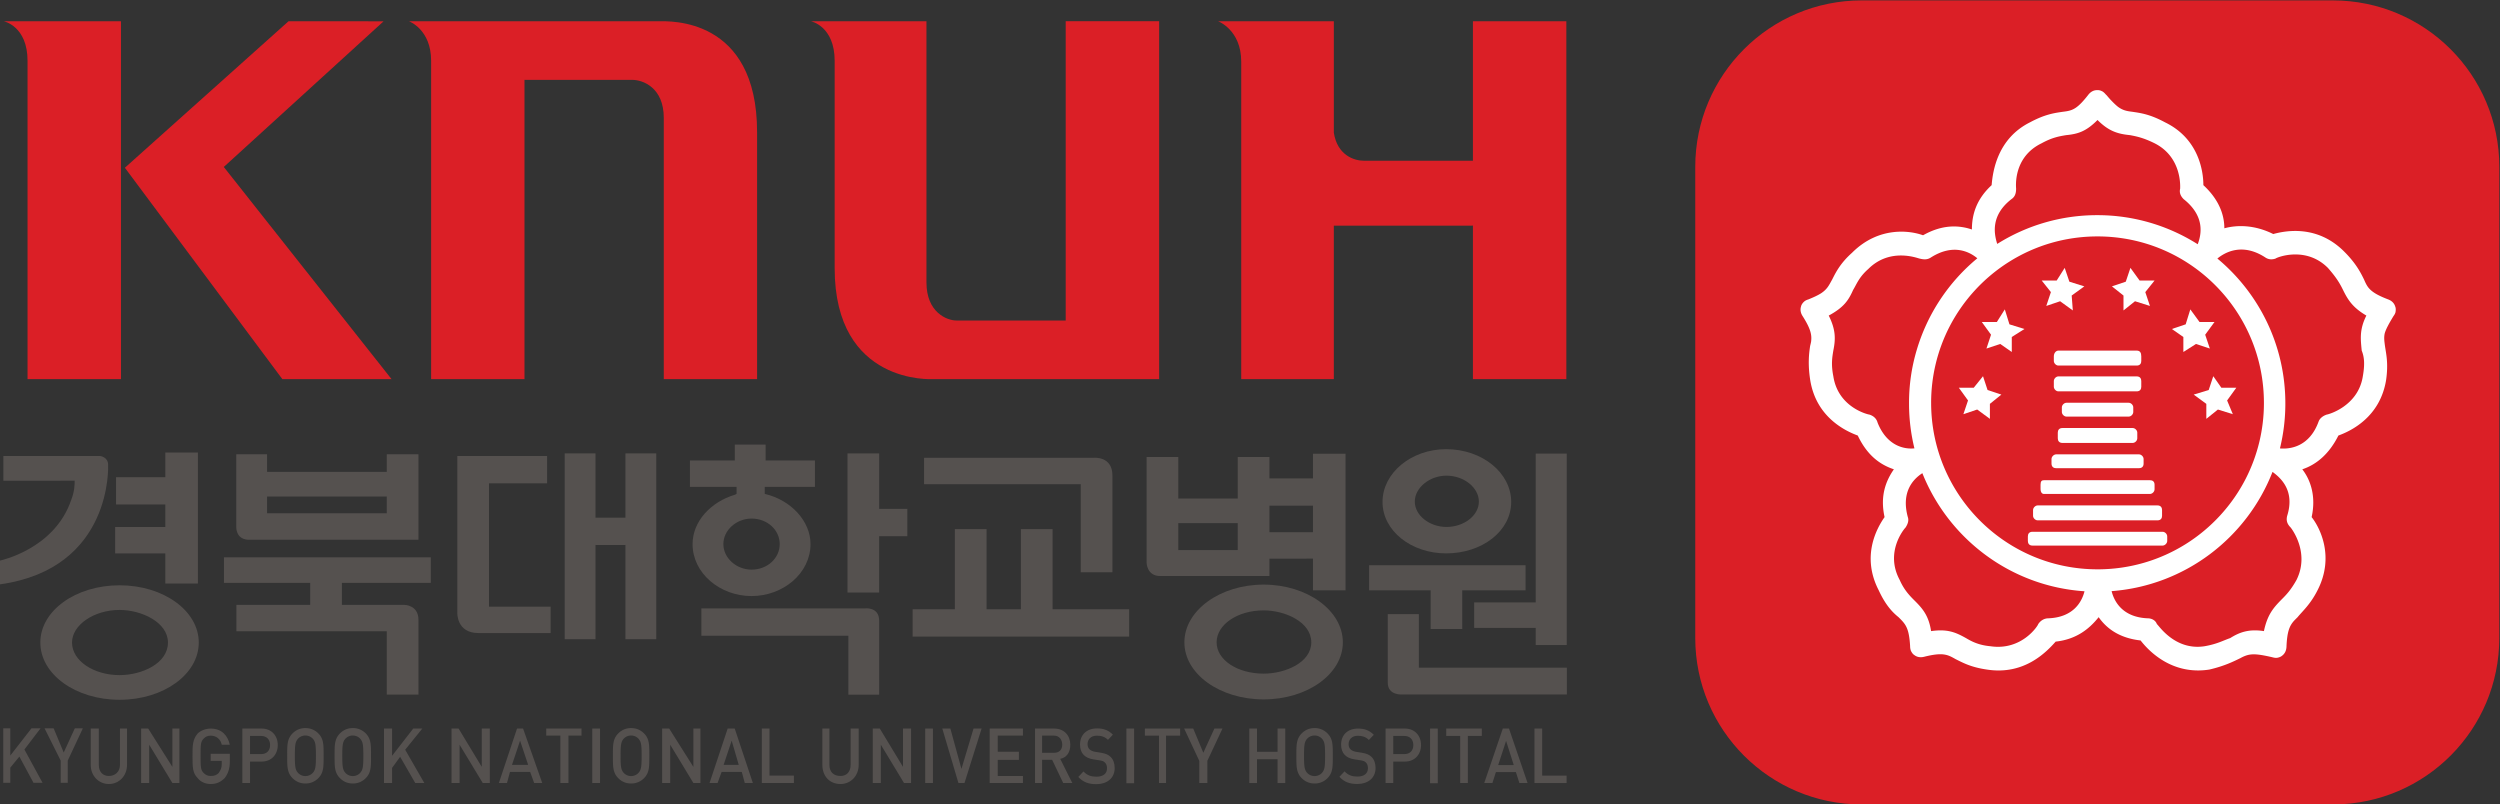 <svg xmlns="http://www.w3.org/2000/svg" xml:space="preserve" width="932.602" height="300" viewBox="0 0 932.602 300"><rect x="0" y="0" width="932.602" height="300" fill="#333333" stroke="none"/><defs><clipPath id="a" clipPathUnits="userSpaceOnUse"><path d="M0 0h841.89v595.28H0Z"/></clipPath></defs><path d="m0 0-2.892 5.371L-4.749 3.1V0h-1.445v11.155h1.445V5.576l4.336 5.579h1.858l-3.303-4.337L1.857 0Z" style="fill:#55514f;fill-opacity:1;fill-rule:nonzero;stroke:none" transform="matrix(1.821 0 0 -1.821 12.489 292.008)"/><path d="M0 0v-4.543h-1.443V0l-3.306 6.612h1.86l2.065-4.959L1.45 6.612h1.647z" style="fill:#55514f;fill-opacity:1;fill-rule:nonzero;stroke:none" transform="matrix(1.821 0 0 -1.821 25.27 283.734)"/><g clip-path="url(#a)" transform="matrix(1.821 0 0 -1.821 -300.397 733.415)"><path d="M0 0c-2.064 0-3.717 1.648-3.717 3.926v7.434h1.653V3.926c0-1.445.828-2.278 2.064-2.278 1.24 0 2.273.833 2.273 2.278v7.434h1.444V3.926C3.717 1.648 2.066 0 0 0" style="fill:#55514f;fill-opacity:1;fill-rule:nonzero;stroke:none" transform="translate(187.267 242.144)"/><path d="m0 0-4.75 7.846V0H-6.4v11.155h1.445L0 3.307v7.848h1.443V0Z" style="fill:#55514f;fill-opacity:1;fill-rule:nonzero;stroke:none" transform="translate(200.275 242.349)"/><path d="M0 0c-.825-.819-1.648-1.237-2.887-1.237-1.032 0-2.067.418-2.686 1.237-1.034 1.034-1.034 2.275-1.034 4.544 0 2.066 0 3.309 1.034 4.544.619.623 1.654 1.035 2.686 1.035 2.27 0 3.512-1.448 3.92-3.309h-1.65c-.208 1.039-1.031 1.861-2.27 1.861-.622 0-1.032-.206-1.446-.618-.621-.619-.621-1.243-.621-3.513 0-2.269 0-2.889.621-3.51.414-.413.824-.623 1.446-.623.82 0 1.239.21 1.65.623.412.621.62 1.034.62 1.86v.617h-2.27v1.448h3.92V3.306C1.033 1.86.625.828 0 0" style="fill:#55514f;fill-opacity:1;fill-rule:nonzero;stroke:none" transform="translate(211.008 243.38)"/><path d="m0 0-3.094 5.371L-4.745 3.1V0h-1.656v11.155h1.656V5.576l4.332 5.579h1.858l-3.508-4.337L1.86 0Z" style="fill:#55514f;fill-opacity:1;fill-rule:nonzero;stroke:none" transform="translate(250.027 242.349)"/><path d="m0 0-4.749 7.846V0h-1.649v11.155h1.446l4.748-7.848v7.848h1.648V0Z" style="fill:#55514f;fill-opacity:1;fill-rule:nonzero;stroke:none" transform="translate(263.859 242.349)"/><path d="m0 0-.825 2.276h-4.13L-5.571 0h-1.658l3.719 11.155h1.238L1.652 0Zm-2.887 8.674-1.656-4.953h3.308z" style="fill:#55514f;fill-opacity:1;fill-rule:nonzero;stroke:none" transform="translate(274.39 242.349)"/><path d="M0 0v-9.707h-1.654V0h-2.894v1.448h7.229V0Z" style="fill:#55514f;fill-opacity:1;fill-rule:nonzero;stroke:none" transform="translate(281.41 252.056)"/><path d="m0 0-4.746 7.846V0h-1.653v11.155h1.444L0 3.307v7.848h1.445V0Z" style="fill:#55514f;fill-opacity:1;fill-rule:nonzero;stroke:none" transform="translate(307.005 242.349)"/><path d="m0 0-.617 2.276h-4.13L-5.574 0h-1.649l3.717 11.155h1.443L1.654 0Zm-2.685 8.674-1.649-4.953h3.096z" style="fill:#55514f;fill-opacity:1;fill-rule:nonzero;stroke:none" transform="translate(317.536 242.349)"/><path d="M0 0c-2.274 0-3.72 1.648-3.72 3.926v7.434h1.446V3.926c0-1.445.83-2.278 2.274-2.278 1.237 0 2.067.833 2.067 2.278v7.434h1.651V3.926C3.718 1.648 2.067 0 0 0" style="fill:#55514f;fill-opacity:1;fill-rule:nonzero;stroke:none" transform="translate(337.149 242.144)"/><path d="m0 0-4.747 7.846V0H-6.4v11.155h1.443l4.749-7.848v7.848h1.655V0Z" style="fill:#55514f;fill-opacity:1;fill-rule:nonzero;stroke:none" transform="translate(350.154 242.349)"/><path d="M0 0h-1.24l-3.303 11.155h1.652l2.269-8.262 2.477 8.262h1.654z" style="fill:#55514f;fill-opacity:1;fill-rule:nonzero;stroke:none" transform="translate(362.543 242.349)"/><path d="M0 0v11.155h6.811V9.707H1.65v-3.3h4.335V4.749H1.65V1.443h5.161V0Z" style="fill:#55514f;fill-opacity:1;fill-rule:nonzero;stroke:none" transform="translate(367.704 242.349)"/><path d="m0 0-2.268 4.749h-2.063V0h-1.445v11.155h3.921c2.069 0 3.306-1.448 3.306-3.309 0-1.65-.827-2.678-2.071-2.888L1.862 0Zm-1.855 9.707h-2.476V6.196h2.476c1.033 0 1.654.622 1.654 1.65 0 1.038-.621 1.861-1.654 1.861" style="fill:#55514f;fill-opacity:1;fill-rule:nonzero;stroke:none" transform="translate(382.769 242.349)"/><path d="M0 0v-9.707h-1.442V0h-2.89v1.448h7.226V0Z" style="fill:#55514f;fill-opacity:1;fill-rule:nonzero;stroke:none" transform="translate(403.829 252.056)"/><path d="M0 0v-4.543h-1.654V0l-3.098 6.612h1.86l2.065-4.959 2.268 4.959h1.655z" style="fill:#55514f;fill-opacity:1;fill-rule:nonzero;stroke:none" transform="translate(412.295 246.892)"/><path d="M0 0v4.874h-4.21V0h-1.576v11.163h1.576V6.396H0v4.767h1.575V0Z" style="fill:#55514f;fill-opacity:1;fill-rule:nonzero;stroke:none" transform="translate(426.676 242.348)"/><path d="M0 0a2.06 2.06 0 0 1-1.548.69A2.058 2.058 0 0 1-3.095 0c-.507-.596-.612-1.223-.612-3.464 0-2.241.105-2.871.612-3.465a2.056 2.056 0 0 1 1.547-.692c.611 0 1.182.268 1.548.692.511.594.608 1.224.608 3.465C.608-1.223.511-.596 0 0m1.191-7.951a3.616 3.616 0 0 0-2.739-1.19c-1.109 0-2.014.425-2.727 1.19-1.015 1.103-1.002 2.337-1.002 4.487 0 2.148-.013 3.387 1.002 4.486.713.764 1.618 1.191 2.727 1.191a3.62 3.62 0 0 0 2.739-1.191c1.024-1.099.994-2.338.994-4.486 0-2.15.03-3.384-.994-4.487" style="fill:#55514f;fill-opacity:1;fill-rule:nonzero;stroke:none" transform="translate(435.807 251.392)"/><path d="M0 0c-.362.423-.931.69-1.543.69A2.051 2.051 0 0 1-3.087 0c-.512-.596-.612-1.223-.612-3.464 0-2.241.1-2.871.612-3.465a2.05 2.05 0 0 1 1.544-.692A2.04 2.04 0 0 1 0-6.929c.512.594.617 1.224.617 3.465C.617-1.223.512-.596 0 0m1.2-7.951a3.634 3.634 0 0 0-2.743-1.19c-1.106 0-2.009.425-2.725 1.19-1.02 1.103-1.003 2.337-1.003 4.487 0 2.148-.017 3.387 1.003 4.486.716.764 1.619 1.191 2.725 1.191 1.108 0 2.027-.427 2.743-1.191 1.02-1.099.988-2.338.988-4.486 0-2.15.032-3.384-.988-4.487" style="fill:#55514f;fill-opacity:1;fill-rule:nonzero;stroke:none" transform="translate(295.79 251.392)"/><path d="M0 0c-.366.423-.937.69-1.55.69A2.046 2.046 0 0 1-3.091 0c-.513-.596-.615-1.223-.615-3.464 0-2.241.102-2.871.615-3.465a2.045 2.045 0 0 1 1.541-.692A2.06 2.06 0 0 1 0-6.929c.51.594.61 1.224.61 3.465C.61-1.223.51-.596 0 0m1.193-7.951a3.628 3.628 0 0 0-2.743-1.19c-1.103 0-2.008.425-2.722 1.19-1.021 1.103-1.005 2.337-1.005 4.487 0 2.148-.016 3.387 1.005 4.486.714.764 1.619 1.191 2.722 1.191 1.109 0 2.03-.427 2.743-1.191 1.02-1.099.993-2.338.993-4.486 0-2.15.027-3.384-.993-4.487" style="fill:#55514f;fill-opacity:1;fill-rule:nonzero;stroke:none" transform="translate(229.072 251.392)"/><path d="M0 0c-.359.423-.933.69-1.545.69A2.054 2.054 0 0 1-3.088 0C-3.597-.596-3.7-1.223-3.7-3.464c0-2.241.103-2.871.612-3.465a2.052 2.052 0 0 1 1.543-.692c.612 0 1.186.268 1.545.692.513.594.619 1.224.619 3.465C.619-1.223.513-.596 0 0m1.199-7.951a3.627 3.627 0 0 0-2.744-1.19c-1.102 0-2.008.425-2.719 1.19-1.025 1.103-1.011 2.337-1.011 4.487 0 2.148-.014 3.387 1.011 4.486.711.764 1.617 1.191 2.719 1.191a3.631 3.631 0 0 0 2.744-1.191c1.02-1.099.989-2.338.989-4.486 0-2.15.031-3.384-.989-4.487" style="fill:#55514f;fill-opacity:1;fill-rule:nonzero;stroke:none" transform="translate(238.779 251.392)"/><path d="M0 0c-1.561 0-2.685.394-3.673 1.472l1.049 1.113c.76-.814 1.59-1.064 2.651-1.064 1.357 0 2.143.623 2.143 1.707 0 .488-.125.892-.403 1.159-.264.268-.528.375-1.139.472L-.6 5.048c-.845.122-1.514.437-1.966.89-.509.521-.76 1.228-.76 2.136 0 1.944 1.313 3.279 3.471 3.279 1.369 0 2.332-.379 3.224-1.274L2.361 9.016c-.641.658-1.385.863-2.26.863-1.223 0-1.895-.757-1.895-1.74 0-.409.116-.773.393-1.037.261-.251.684-.439 1.169-.52l1.179-.185c.961-.159 1.498-.411 1.942-.834.563-.532.841-1.333.841-2.289C3.73 1.222 2.17 0 0 0" style="fill:#55514f;fill-opacity:1;fill-rule:nonzero;stroke:none" transform="translate(443.022 242.151)"/><path d="M0 0c-1.57 0-2.701.393-3.696 1.478l1.057 1.128C-1.88 1.78-1.044 1.53.027 1.53c1.365 0 2.158.629 2.158 1.717 0 .488-.136.899-.409 1.165-.271.274-.531.379-1.15.475l-1.228.19c-.853.128-1.527.442-1.982.898-.513.524-.76 1.233-.76 2.148 0 1.958 1.316 3.297 3.488 3.297 1.379 0 2.345-.383 3.242-1.278L2.374 9.07c-.645.659-1.395.864-2.271.864-1.237 0-1.909-.757-1.909-1.749 0-.411.117-.774.395-1.039.264-.254.687-.444 1.174-.52l1.186-.192c.971-.159 1.513-.412 1.952-.835.57-.537.852-1.342.852-2.303C3.753 1.229 2.185 0 0 0" style="fill:#55514f;fill-opacity:1;fill-rule:nonzero;stroke:none" transform="translate(389.558 242.115)"/><path d="M0 0h-2.275v-3.717H0c1.096 0 1.836.676 1.836 1.852C1.836-.688 1.096 0 0 0m.09-5.252h-2.365v-4.39h-1.574V1.521H.09c2.021 0 3.32-1.444 3.32-3.386 0-1.948-1.299-3.387-3.32-3.387" style="fill:#55514f;fill-opacity:1;fill-rule:nonzero;stroke:none" transform="translate(452.656 251.99)"/><path d="M0 0h-2.276v-3.717H0c1.094 0 1.836.676 1.836 1.852C1.836-.688 1.094 0 0 0m.087-5.252h-2.363v-4.39h-1.571V1.521H.087c2.026 0 3.322-1.444 3.322-3.386 0-1.948-1.296-3.387-3.322-3.387" style="fill:#55514f;fill-opacity:1;fill-rule:nonzero;stroke:none" transform="translate(218.456 251.99)"/><path d="M0 0v-9.642h-1.572V0h-2.859v1.521h7.29V0Z" style="fill:#55514f;fill-opacity:1;fill-rule:nonzero;stroke:none" transform="translate(465.66 251.99)"/><path d="m0 0-1.618-4.953h3.189zm2.726-8.637-.716 2.24h-4.097l-.714-2.24h-1.675L-.671 2.526H.595L4.402-8.637Z" style="fill:#55514f;fill-opacity:1;fill-rule:nonzero;stroke:none" transform="translate(473.492 250.984)"/><path d="M0 0v11.163h1.575V1.518h4.999V0Z" style="fill:#55514f;fill-opacity:1;fill-rule:nonzero;stroke:none" transform="translate(479.309 242.348)"/><path d="M0 0v11.163h1.574V1.518h5.001V0Z" style="fill:#55514f;fill-opacity:1;fill-rule:nonzero;stroke:none" transform="translate(321.026 242.348)"/><path d="M457.919 253.504h1.577v-11.199h-1.577zM395.711 253.504h1.584v-11.199h-1.584zM354.495 253.504h1.584v-11.155h-1.584zM286.292 253.504h1.585v-11.155h-1.585z" style="fill:#55514f;fill-opacity:1;fill-rule:nonzero;stroke:none"/><path d="M0 0v-15.305h-6.494v12.962h-30.803v5.412h15.116v4.514h-17.668v5.229H2.524V7.583h-18.215V3.069h12.806S0 3.069 0 0" style="fill:#55514f;fill-opacity:1;fill-rule:nonzero;stroke:none" transform="translate(250.688 275.773)"/><path d="M0 0h34.982v17.499h-6.494v-3.605H3.968v3.605h-6.31V2.707S-2.526.183 0 0m28.488 5.415H3.967v3.426h24.521z" style="fill:#55514f;fill-opacity:1;fill-rule:nonzero;stroke:none" transform="translate(215.706 292.193)"/><path d="M0 0h14.783v5.411H2.161v25.258H14.06v5.597H-4.328V4.149S-4.509 0 0 0" style="fill:#55514f;fill-opacity:1;fill-rule:nonzero;stroke:none" transform="translate(262.975 273.07)"/><path d="M0 0h-6.131v13.17h-6.31v-38.067h6.31v19.304H0v-19.304h6.311V13.17H0Z" style="fill:#55514f;fill-opacity:1;fill-rule:nonzero;stroke:none" transform="translate(293.086 296.705)"/><path d="M0 0v16.423h-6.491V0h-7.033v16.423h-6.495V0h-8.652v-5.591h44.357V0Z" style="fill:#55514f;fill-opacity:1;fill-rule:nonzero;stroke:none" transform="translate(380.59 277.94)"/><path d="M0 0v-19.845h-6.488V-1.8h-32.098v5.409h34.804S0 3.971 0 0" style="fill:#55514f;fill-opacity:1;fill-rule:nonzero;stroke:none" transform="translate(392.847 305.364)"/><path d="M0 0h-33.537v-5.598h30.113v-12.085h6.308V-2.53C2.884.356 0 0 0 0m2.884 20.386V31.75h-6.488V3.244h6.488v11.549h5.772v5.593zm-29.571 2.885c-4.865-1.444-8.654-5.414-8.654-10.104 0-5.954 5.588-10.643 12.081-10.643 6.493 0 12.082 4.689 12.082 10.643 0 4.69-3.968 9.024-9.379 10.287v1.442h10.283v5.411h-10.102v3.249h-6.311v-3.249h-9.194v-5.411h9.556v-1.442zm3.427-4.873c3.247 0 5.773-2.342 5.773-5.231 0-2.885-2.526-5.233-5.773-5.233-3.065 0-5.771 2.348-5.771 5.233 0 2.889 2.706 5.231 5.771 5.231" style="fill:#55514f;fill-opacity:1;fill-rule:nonzero;stroke:none" transform="translate(342.18 278.125)"/><path d="M0 0c0 6.493-7.207 11.726-16.225 11.726-9.021 0-16.23-5.233-16.23-11.726 0-6.497 7.209-11.729 16.23-11.729C-7.207-11.729 0-6.497 0 0m-16.225-6.676c-5.232 0-9.739 2.889-9.739 6.676 0 3.605 4.507 6.676 9.739 6.676 4.508 0 9.915-2.527 9.915-6.676 0-4.33-5.407-6.676-9.915-6.676" style="fill:#55514f;fill-opacity:1;fill-rule:nonzero;stroke:none" transform="translate(205.68 271.128)"/><path d="M0 0h-19.832v-5.054H-5.23c0-.717 0-2.164-.716-3.965-3.43-10.106-14.612-12.406-14.612-12.406v-4.867C2.706-23.044 1.622-1.803 1.622-1.803 1.622-.18 0 0 0 0m13.341.719v-5.05H3.248v-5.592h10.093v-4.615H3.066v-5.411h10.275v-6.166h6.676V.719Z" style="fill:#55514f;fill-opacity:1;fill-rule:nonzero;stroke:none" transform="translate(185.487 309.334)"/><path d="M0 0h22.373v24.384h-6.494v-8.505H3.7v8.505h-6.49V2.754S-2.79 0 0 0m15.879 5.312H3.7v5.522h12.179z" style="fill:#55514f;fill-opacity:1;fill-rule:nonzero;stroke:none" transform="translate(402.641 284.753)"/><path d="M0 0c0 6.493-7.271 11.822-16.229 11.822-8.958 0-16.233-5.329-16.233-11.822 0-6.497 7.275-11.694 16.233-11.694S0-6.497 0 0m-16.229-6.418c-5.322 0-9.632 2.774-9.632 6.418 0 3.637 4.31 6.542 9.632 6.542 4.417 0 9.764-2.388 9.764-6.542 0-4.159-5.347-6.418-9.764-6.418" style="fill:#55514f;fill-opacity:1;fill-rule:nonzero;stroke:none" transform="translate(440.052 271.173)"/><path d="M0 0v-5.053h-10.095v-5.59H0v-5.438h-10.275v-5.412H0v-6.493h6.678V0Z" style="fill:#55514f;fill-opacity:1;fill-rule:nonzero;stroke:none" transform="translate(433.927 309.808)"/><path d="M0 0c-3.433 0-6.493 2.335-6.493 5.191 0 2.876 3.06 5.318 6.493 5.318 3.571 0 6.633-2.442 6.633-5.318C6.633 2.335 3.571 0 0 0m-.075 15.934c-7.118 0-13.028-4.853-13.028-10.809 0-5.944 5.91-10.538 13.028-10.538 7.398 0 13.331 4.594 13.331 10.538 0 5.956-5.933 10.809-13.331 10.809" style="fill:#55514f;fill-opacity:1;fill-rule:nonzero;stroke:none" transform="translate(461.283 294.804)"/><path d="M0 0v7.923h-12.601v5.138h32.048V7.923H6.476V0Z" style="fill:#55514f;fill-opacity:1;fill-rule:nonzero;stroke:none" transform="translate(458.035 273.901)"/><path d="M0 0v-3.507h6.36v39.21H0V5.221h-12.605V0Z" style="fill:#55514f;fill-opacity:1;fill-rule:nonzero;stroke:none" transform="translate(479.56 274.128)"/><path d="M0 0h33.707v5.492H3.391v10.974h-6.373V2.424C-2.982-.246 0 0 0 0" style="fill:#55514f;fill-opacity:1;fill-rule:nonzero;stroke:none" transform="translate(452.235 260.484)"/><path d="m0 0-96.509.003c-18.83 0-34.096-15.263-34.104-34.091v-96.536c.009-18.824 15.27-34.08 34.092-34.084H.238c18.723.129 33.861 15.346 33.861 34.098l.005 96.514C34.104-15.264 18.831 0 0 0" style="fill:#db1f26;fill-opacity:1;fill-rule:nonzero;stroke:none" transform="translate(642.857 402.669)"/><path d="M0 0h12.736c.488 0 .945.475.945.945v.95c0 .47-.457.943-.945.943H0c-.474 0-.948-.473-.948-.943v-.95C-.948.475-.474 0 0 0" style="fill:#fff;fill-opacity:1;fill-rule:nonzero;stroke:none" transform="translate(588.291 317.41)"/><path d="M0 0v-.94c0-.715.483-.954.949-.954h16.975c.475 0 .943.239.943.954V0c0 .467-.468.945-.943.945H.949C.483.945 0 .467 0 0" style="fill:#fff;fill-opacity:1;fill-rule:nonzero;stroke:none" transform="translate(585.223 308.733)"/><path d="M0 0v1.173c0 .474-.228.946-.942.946h-16.043c-.461 0-.928-.472-.928-.946V0c0-.482.467-.947.928-.947H-.942C-.228-.947 0-.482 0 0" style="fill:#fff;fill-opacity:1;fill-rule:nonzero;stroke:none" transform="translate(603.613 323.528)"/><path d="M0 0v-.94c0-.477.468-.943.929-.943h16.043c.716 0 .942.466.942.943V0c0 .715-.226 1.183-.942 1.183H.929C.468 1.183 0 .715 0 0" style="fill:#fff;fill-opacity:1;fill-rule:nonzero;stroke:none" transform="translate(585.7 329.749)"/><path d="M0 0v-1.168c0-.49.248-.949.957-.949h14.381c.479 0 .947.459.947.949V0c0 .479-.468.938-.947.938H.957C.248.938 0 .479 0 0" style="fill:#fff;fill-opacity:1;fill-rule:nonzero;stroke:none" transform="translate(586.512 314.134)"/><path d="M0 0h-26.666c-.709 0-.94-.464-.94-.944v-.943c0-.458.231-.941.94-.941H0c.472 0 .941.483.941.941v.943C.941-.464.472 0 0 0" style="fill:#fff;fill-opacity:1;fill-rule:nonzero;stroke:none" transform="translate(607.988 293.817)"/><path d="M0 0h21.714c.482 0 .948.466.948.958v.93c0 .712-.466.929-.948.929H0c-.463 0-.695-.217-.695-.929v-.93C-.695.466-.463 0 0 0" style="fill:#fff;fill-opacity:1;fill-rule:nonzero;stroke:none" transform="translate(583.674 301.564)"/><path d="M0 0h24.522c.713 0 .951.448.951.933v1.181c0 .479-.238.949-.951.949H0c-.471 0-.954-.47-.954-.949V.933C-.954.448-.471 0 0 0" style="fill:#fff;fill-opacity:1;fill-rule:nonzero;stroke:none" transform="translate(582.398 296.156)"/><path d="m0 0 2.358 1.886 3.06-.962-.951 2.836 1.899 2.367H3.301l-1.88 2.598-.952-2.831-2.839-.96L0 3.056Z" style="fill:#fff;fill-opacity:1;fill-rule:nonzero;stroke:none" transform="translate(599.97 339.156)"/><path d="m0 0-1.639-2.592h-3.074l1.886-2.599-.938-2.836 2.827.943 2.363-1.648v3.074l2.596 1.641-3.077.952z" style="fill:#fff;fill-opacity:1;fill-rule:nonzero;stroke:none" transform="translate(575.66 339.377)"/><path d="m0 0 2.838-.942-.956 2.835 1.904 2.6H.727l-1.891 2.591-.951-3.064-2.833-.953 2.359-1.641v-3.073z" style="fill:#fff;fill-opacity:1;fill-rule:nonzero;stroke:none" transform="translate(614.824 332.292)"/><path d="M0 0h-3.063l-1.653 2.362-.937-2.826-3.075-.941 2.587-1.897v-3.071l2.374 1.91 3.058-.956-1.175 2.813z" style="fill:#fff;fill-opacity:1;fill-rule:nonzero;stroke:none" transform="translate(623.081 323.324)"/><path d="m0 0 2.834.961L5.437-.924l-.234 3.055 2.59 1.879-3.064.96-.957 2.83L2.13 5.203H-.938L.945 2.836Z" style="fill:#fff;fill-opacity:1;fill-rule:nonzero;stroke:none" transform="translate(584.154 340.08)"/><path d="m0 0-1.9-2.362h-3.052l1.883-2.606-.951-2.813 2.828.956 2.604-1.91v3.071l2.351 1.897-2.831.941z" style="fill:#fff;fill-opacity:1;fill-rule:nonzero;stroke:none" transform="translate(571.191 325.686)"/><path d="M0 0c.475-1.194.701-2.611.231-5.252-.947-6.192-7.151-7.863-7.39-7.863-.712-.233-1.419-.724-1.672-1.43-1.847-5.099-5.735-5.698-7.919-5.502a38.59 38.59 0 0 1 1.106 9.221c0 11.937-5.416 22.603-13.924 29.676 1.436 1.182 5.007 3.343 9.788.243.705-.487 1.429-.487 2.133-.247.245.247 6.199 2.625 10.727-1.92 1.667-1.898 2.398-3.087 3.091-4.51.954-1.935 1.924-3.583 4.782-5.248C-.486 4.294-.229 2.401 0 0m-13.357-46.99c-1.197-2.137-2.148-3.099-3.091-4.036-1.674-1.7-2.876-3.109-3.585-6.446-3.097.48-5.016-.242-6.91-1.432-1.428-.483-2.628-1.206-5.246-1.665-6.207-.968-9.539 4.521-9.764 4.521-.241.712-.974 1.2-1.922 1.2-5.098.223-6.831 3.416-7.358 5.565 15.062 1.143 27.699 10.935 32.962 24.428 1.671-1.22 4.641-3.837 2.998-9.019-.232-.932 0-1.662.719-2.375 0 0 4.049-5.015 1.197-10.741m-50.78-7.858c-.956 0-1.665-.488-2.14-1.2 0-.242-3.337-5.489-9.786-4.521-2.361.213-3.791.945-4.999 1.665-2.133 1.19-3.795 1.912-7.153 1.432-.473 3.075-1.648 4.533-3.33 6.2-.966.965-2.161 2.145-3.101 4.282-3.098 5.726.94 10.497 1.203 10.741.464.713.71 1.443.464 2.132-1.404 5.139 1.073 7.772 2.977 8.999 5.375-13.464 18.109-23.184 33.217-24.192-.534-2.144-2.247-5.315-7.352-5.538m-35.031 40.059c-.243.95-.957 1.441-1.684 1.674-.232 0-6.419 1.434-7.39 7.863-.477 2.404-.233 3.825 0 5.252.492 2.401.492 4.294-.94 7.168 3.08 1.665 4.043 3.103 4.994 5.248.732 1.188 1.193 2.612 3.104 4.288 4.534 4.53 10.265 2.142 10.5 2.142.954-.24 1.653-.24 2.369.247 4.48 2.816 7.784 1.221 9.474-.193A38.609 38.609 0 0 1-91.161.107a37.752 37.752 0 0 1-1.572-10.829V-10.826l.001-.131v-.103a38.619 38.619 0 0 1 1.103-8.978c-2.166-.216-5.657.547-7.539 5.249m27.41 45.804c.722.479.959 1.191.959 2.15 0 .247-.713 6.432 5.238 9.304 2.149 1.179 3.58 1.422 5.002 1.659 2.388.237 4.059.711 6.439 3.103 2.381-2.392 4.301-2.866 6.67-3.103 1.203-.237 2.621-.48 5.008-1.659 5.712-2.872 5.248-9.057 5.248-9.304-.24-.959.238-1.671.721-2.15 4.459-3.534 3.608-7.302 2.879-9.236a38.335 38.335 0 0 1-20.593 5.958 38.331 38.331 0 0 1-20.478-5.891c-.699 2.188-1.308 5.891 2.907 9.169m17.646-75.831c-18.818 0-34.094 15.265-34.094 34.109a34.014 34.014 0 0 0 3.728 15.526c5.657 11.024 17.128 18.564 30.358 18.564 18.832 0 34.087-15.263 34.087-34.105a33.996 33.996 0 0 0-3.725-15.526c-5.646-11.026-17.119-18.568-30.354-18.568M6.855 9.047c-.202.66-.709 1.162-1.442 1.434-2.393.915-3.443 1.636-4.107 2.507-.351.482-.571.966-.831 1.567-.704 1.438-1.666 3.335-4.063 5.718-5.474 5.496-11.917 4.319-14.534 3.597-3.809 1.899-7.376 1.899-10.019 1.176 0 2.865-1.178 5.969-4.297 8.838 0 2.857-.945 9.53-7.863 12.873-3.084 1.664-4.997 1.904-6.664 2.153-1.16.14-1.958.289-2.944 1.008-.477.372-.988.871-1.63 1.553-.211.237-.438.492-.676.783l-.25.25a2.885 2.885 0 0 1-.573.535s-.022.019-.05.028c-.052.03-.1.053-.152.079a.208.208 0 0 0-.059.028s-.001.002-.008.002a1.821 1.821 0 0 1-.922.172c-.68 0-1.308-.334-1.792-.963-1.025-1.319-1.807-2.124-2.514-2.615-.891-.612-1.665-.731-2.733-.86-1.67-.249-3.579-.489-6.681-2.153-6.676-3.343-7.626-10.016-7.863-12.873-3.103-2.869-4.042-5.973-4.042-9.082-2.864.967-6.211.967-10.009-1.187-2.648.977-9.075 1.895-14.551-3.587-2.401-2.138-3.336-4.035-4.061-5.473-.647-1.14-.967-1.944-2.253-2.805-.028-.018-.065-.045-.1-.065-.02 0-.029-.013-.035-.02-.617-.378-1.423-.757-2.526-1.2a2.418 2.418 0 0 1-.754-.363s-.022-.018-.043-.047c-.049-.038-.081-.072-.127-.104-.012-.021-.021-.034-.042-.045l-.005-.008c-.176-.184-.397-.471-.489-.813-.023-.085-.046-.167-.061-.252h-.006v-.017c-.118-.574.006-1.175.373-1.744 1.709-2.692 1.921-3.902 1.743-5.276a17.146 17.146 0 0 0-.19-.83c-.262-1.673-.474-3.814 0-6.927 1.18-7.633 7.145-10.49 9.754-11.447 1.922-4.052 4.541-5.966 7.398-6.917-1.665-2.402-2.857-5.476-1.906-9.792-1.667-2.376-4.77-8.089-1.194-15.01 1.435-3.105 2.86-4.521 4.053-5.491 1.442-1.43 2.152-2.135 2.374-5.951 0-.196.023-.527.128-.833 0 0 .006-.034.018-.063.019-.05.038-.103.066-.143.01-.017.02-.037.033-.057 0 0 0-.007.008-.007.12-.23.314-.525.618-.711.545-.423 1.244-.537 2.01-.344 3.809.951 4.773.468 6.435-.486 1.424-.7 3.096-1.661 6.421-2.136 7.643-1.191 12.162 3.573 14.08 5.725 4.278.47 6.913 2.632 8.806 5.006 1.673-2.374 4.288-4.286 8.59-4.769 1.665-2.15 6.423-7.153 14.073-5.962 3.052.703 4.946 1.645 6.383 2.347.01.002.031.011.047.027.017.007.024.013.038.022 1.729.916 2.798.971 6.458.124.177-.049.514-.139.833-.118 0 0 .019.003.055.003.057 0 .112.005.159.024.023 0 .045.005.07.005h.006v.007c.243.054.583.162.851.385.564.412.878 1.046.914 1.835.129 3.184.64 4.319 1.565 5.352.216.226.457.466.713.718.963 1.193 2.628 2.624 4.071 5.491 3.573 6.921.484 12.878-1.196 15.01.951 4.316-.247 7.651-1.912 9.792 2.863.951 5.486 3.101 7.394 6.917 2.632.957 8.582 3.814 9.785 11.447.47 3.35 0 5.254-.247 6.927-.124.98-.243 1.709-.038 2.596.268.89.826 1.91 1.797 3.519.117.141.301.434.393.741 0 0 0 .024.009.047.007.065.023.11.023.173.006.025.006.039.011.067v.011c.027.238.043.593-.102.927" style="fill:#fff;fill-opacity:1;fill-rule:nonzero;stroke:none" transform="translate(648.771 330.94)"/><path d="M0 0v-28.572h-22.315c-2.039 0-5.459 1.124-6.18 5.734V0h-23.702s4.731-1.76 4.731-8.257v-65.047h18.971v31.427L0-41.865v-31.45l19.136.011V0Z" style="fill:#db1f26;fill-opacity:1;fill-rule:nonzero;stroke:none" transform="translate(466.7 398.397)"/><path d="M0 0h19.113v50.61c0 23.677-18.146 22.705-20.092 22.705h-51.225s4.544-1.621 4.544-8.108V0h19.124v61.315H-6.49c2.261 0 6.49-1.622 6.49-7.785Z" style="fill:#db1f26;fill-opacity:1;fill-rule:nonzero;stroke:none" transform="translate(300.942 325.082)"/><path d="M0 0v73.315h-19.141V12.001h-22.368c-1.946 0-6.156 1.639-6.156 7.79v53.513h-23.663s4.858-.969 4.858-8.108V22.711C-66.47-1.294-46.371 0-46.371 0Z" style="fill:#db1f26;fill-opacity:1;fill-rule:nonzero;stroke:none" transform="translate(402.418 325.093)"/><path d="m0 0 32.263-43.307h22.368L20.263.162l32.731 29.837-19.467.016Z" style="fill:#db1f26;fill-opacity:1;fill-rule:nonzero;stroke:none" transform="translate(190.545 368.389)"/><path d="M0 0h-24.001s4.861-.971 4.861-8.108v-65.207H0V-.65Z" style="fill:#db1f26;fill-opacity:1;fill-rule:nonzero;stroke:none" transform="translate(189.745 398.397)"/></g></svg>